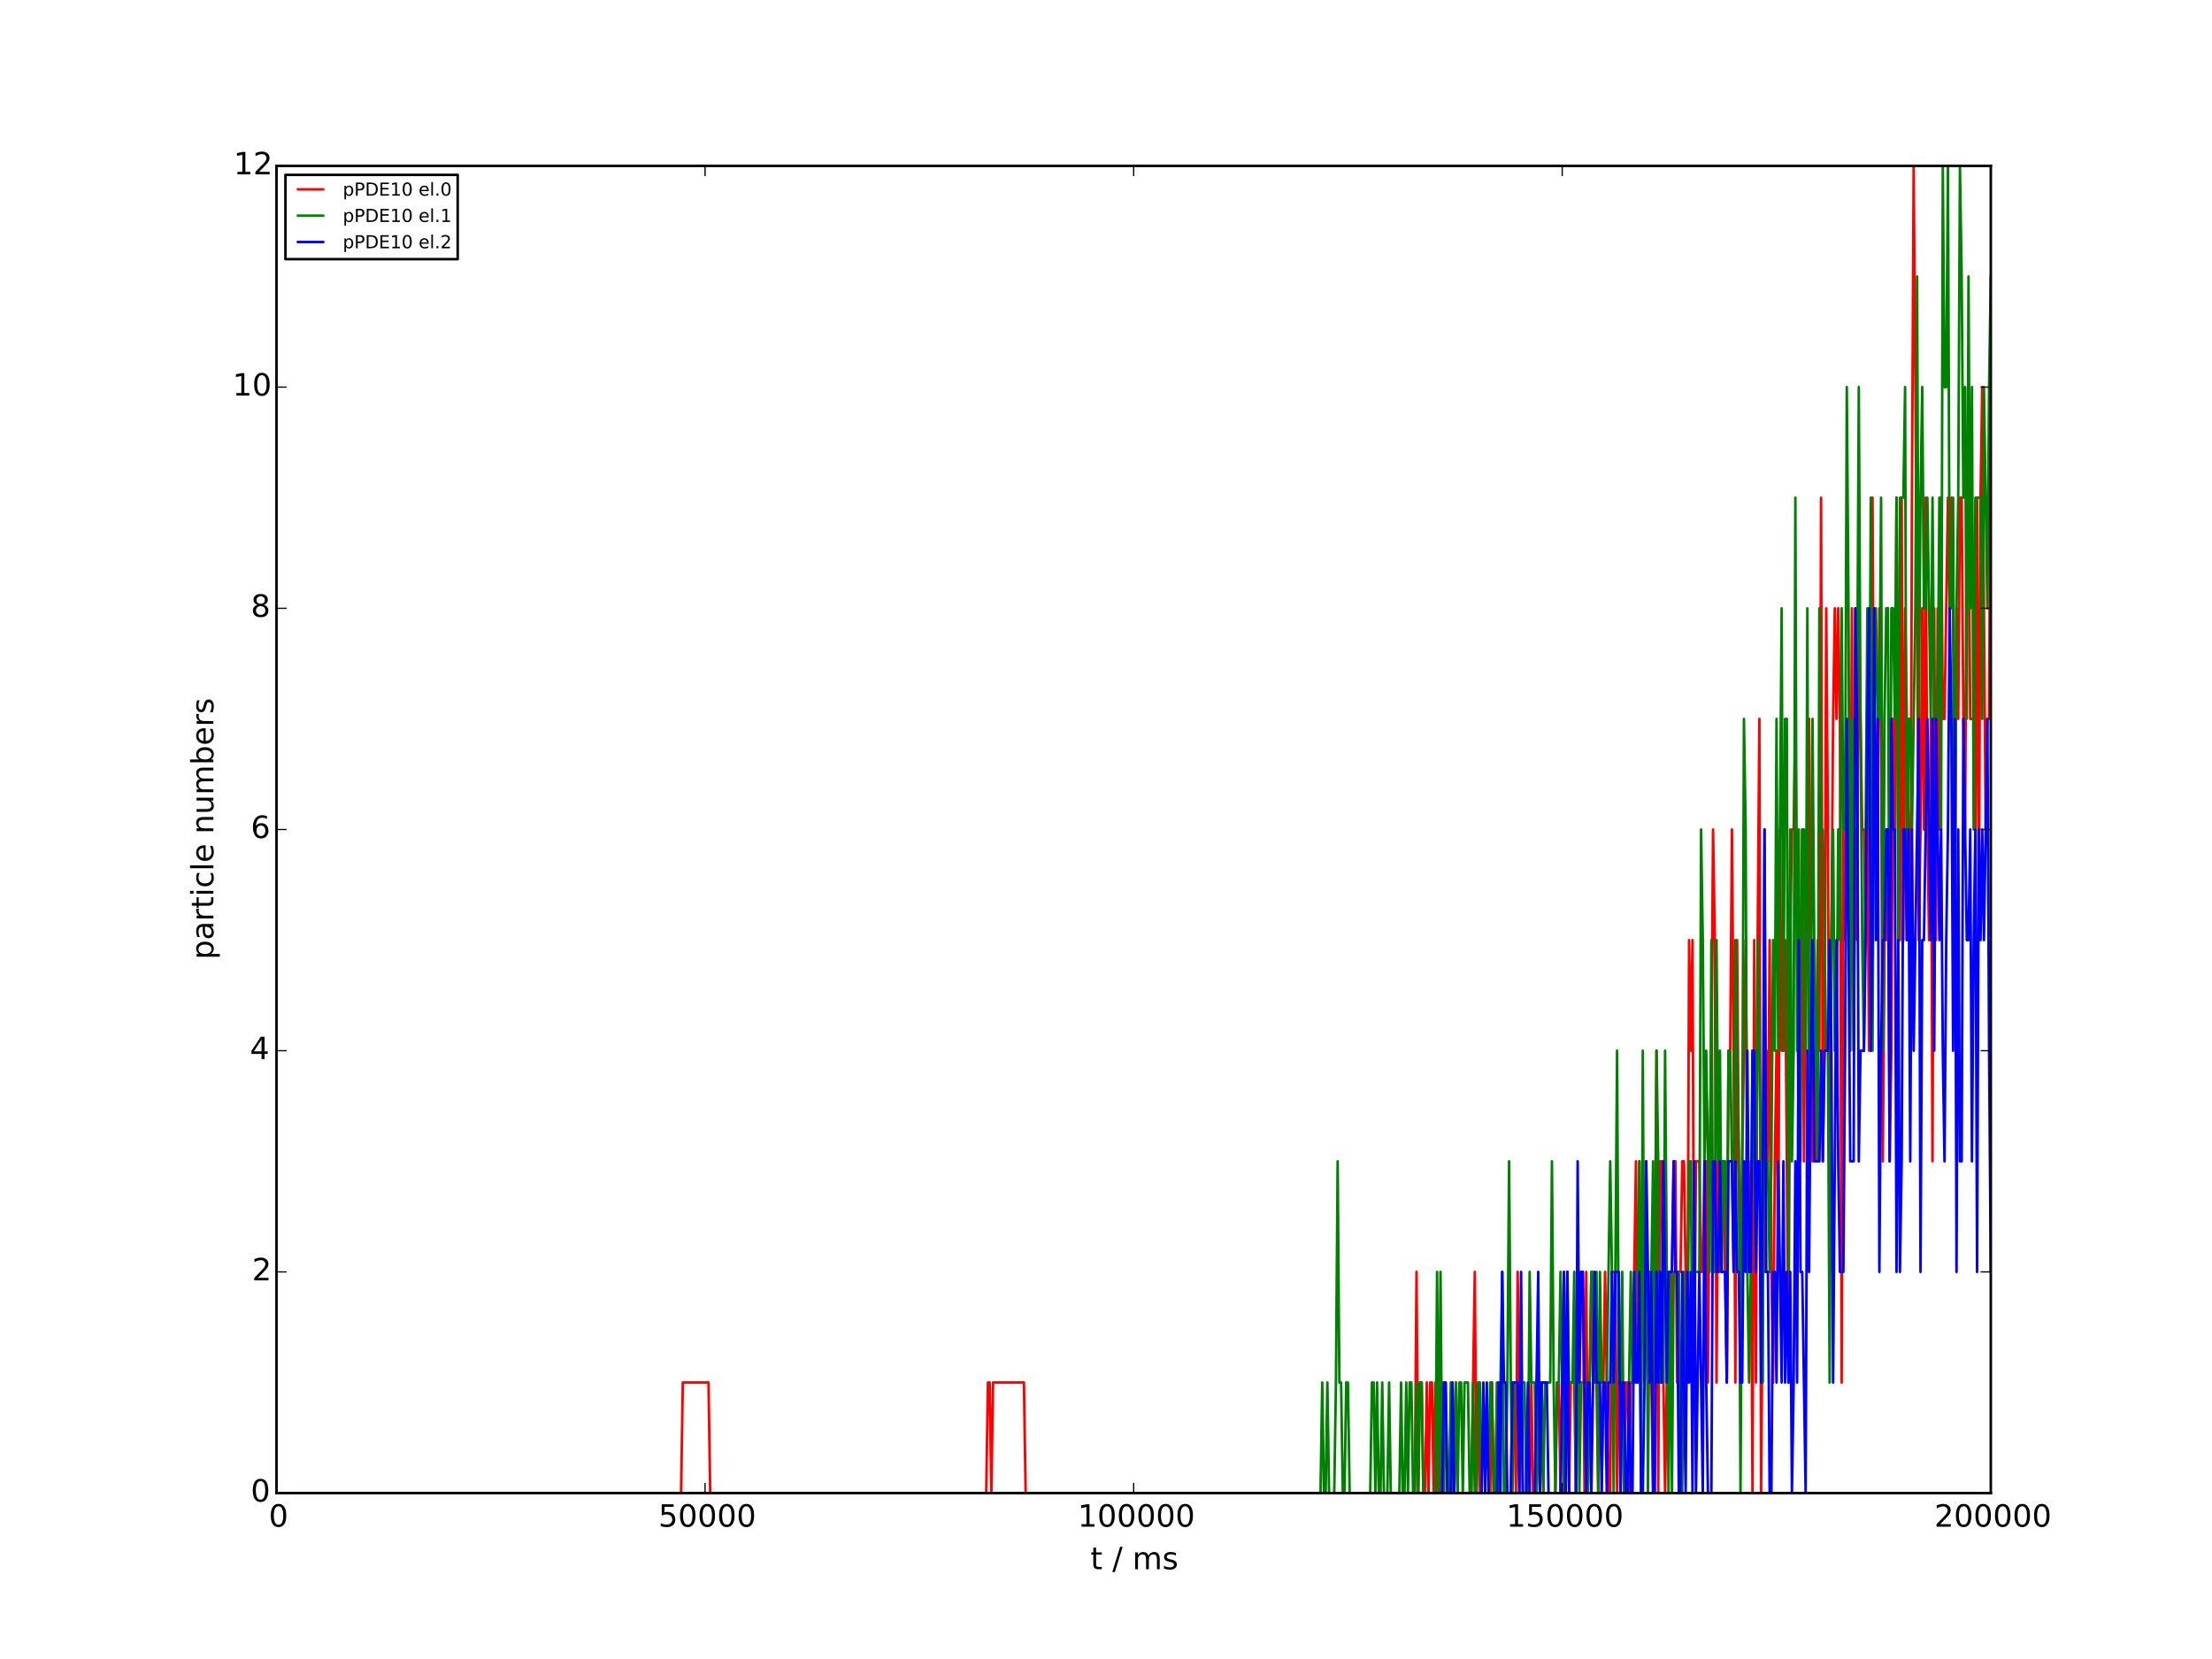 <?xml version="1.0" encoding="utf-8" standalone="no"?>
<!DOCTYPE svg PUBLIC "-//W3C//DTD SVG 1.1//EN"
  "http://www.w3.org/Graphics/SVG/1.1/DTD/svg11.dtd">
<!-- Created with matplotlib (http://matplotlib.org/) -->
<svg height="648pt" version="1.1" viewBox="0 0 864 648" width="864pt" xmlns="http://www.w3.org/2000/svg" xmlns:xlink="http://www.w3.org/1999/xlink">
 <defs>
  <style type="text/css">
*{stroke-linecap:butt;stroke-linejoin:round;}
  </style>
 </defs>
 <g id="figure_1">
  <g id="patch_1">
   <path d="
M0 648
L864 648
L864 0
L0 0
z
" style="fill:#ffffff;"/>
  </g>
  <g id="axes_1">
   <g id="patch_2">
    <path d="
M108 583.2
L777.6 583.2
L777.6 64.8
L108 64.8
z
" style="fill:#ffffff;"/>
   </g>
   <g id="line2d_1">
    <path clip-path="url(#p7ceb695115)" d="
M108 583.2
L266.026 583.2
L266.695 540
L276.739 540
L277.409 583.2
L385.214 583.2
L385.884 540
L386.554 540
L387.223 583.2
L387.893 540
L399.946 540
L400.615 583.2
L552.614 583.2
L553.284 496.8
L553.954 583.2
L554.623 540
L555.293 540
L555.962 583.2
L556.632 583.2
L557.302 540
L557.971 583.2
L558.641 540
L559.31 540
L559.98 583.2
L560.65 540
L561.319 583.2
L561.989 540
L562.658 583.2
L563.328 540
L563.998 583.2
L566.676 583.2
L567.346 540
L568.015 583.2
L568.685 540
L569.354 583.2
L574.711 583.2
L576.05 496.8
L576.72 583.2
L577.39 540
L578.059 583.2
L582.077 583.2
L582.746 540
L583.416 583.2
L584.086 583.2
L584.755 540
L585.425 583.2
L590.112 583.2
L590.782 540
L591.451 540
L592.121 583.2
L592.79 496.8
L593.46 540
L594.13 540
L594.799 583.2
L597.478 583.2
L598.147 540
L598.817 583.2
L600.156 583.2
L600.826 540
L601.495 583.2
L602.165 540
L602.834 583.2
L607.522 583.2
L608.191 540
L608.861 540
L609.53 583.2
L610.87 496.8
L611.539 583.2
L612.209 496.8
L612.878 583.2
L613.548 540
L614.887 540
L615.557 583.2
L616.226 496.8
L616.896 540
L617.566 496.8
L618.235 496.8
L618.905 583.2
L619.574 496.8
L620.244 583.2
L621.583 496.8
L622.253 540
L623.592 540
L624.262 583.2
L625.601 583.2
L626.94 496.8
L628.279 583.2
L628.949 583.2
L629.618 496.8
L630.958 496.8
L631.627 583.2
L632.297 540
L633.636 540
L634.306 583.2
L634.975 540
L635.645 540
L636.314 583.2
L636.984 540
L637.654 540
L638.993 453.6
L639.662 540
L640.332 453.6
L641.002 540
L641.671 453.6
L642.341 496.8
L643.01 496.8
L643.68 540
L645.019 540
L645.689 583.2
L647.028 410.4
L647.698 583.2
L648.367 453.6
L649.037 453.6
L649.706 540
L650.376 583.2
L651.715 496.8
L652.385 540
L653.724 453.6
L654.394 453.6
L655.063 540
L655.733 496.8
L656.402 496.8
L657.072 453.6
L657.742 453.6
L659.081 540
L659.75 367.2
L660.42 410.4
L661.09 367.2
L661.759 540
L662.429 453.6
L663.768 453.6
L664.438 496.8
L665.107 496.8
L665.777 453.6
L666.446 453.6
L667.116 540
L667.786 453.6
L668.455 410.4
L669.125 324
L669.794 367.2
L670.464 540
L671.134 453.6
L671.803 496.8
L672.473 453.6
L673.142 453.6
L674.482 540
L675.151 410.4
L675.821 410.4
L676.49 324
L677.16 410.4
L677.83 540
L678.499 367.2
L679.169 453.6
L679.838 496.8
L681.847 367.2
L682.517 453.6
L683.186 496.8
L683.856 453.6
L684.526 583.2
L685.195 367.2
L685.865 540
L686.534 367.2
L687.204 280.8
L687.874 583.2
L688.543 496.8
L689.213 496.8
L689.882 410.4
L690.552 453.6
L691.222 367.2
L691.891 496.8
L692.561 540
L693.23 453.6
L693.9 410.4
L694.57 496.8
L695.239 324
L695.909 410.4
L696.578 410.4
L697.248 367.2
L698.587 540
L699.257 367.2
L699.926 324
L700.596 324
L701.266 280.8
L702.605 453.6
L703.274 410.4
L703.944 324
L704.614 453.6
L705.283 367.2
L705.953 367.2
L706.622 280.8
L707.962 453.6
L708.631 410.4
L709.301 453.6
L709.97 367.2
L710.64 410.4
L711.31 194.4
L711.979 453.6
L712.649 410.4
L713.318 237.6
L713.988 324
L714.658 496.8
L715.327 367.2
L715.997 280.8
L716.666 237.6
L717.336 280.8
L718.006 237.6
L718.675 280.8
L719.345 540
L720.014 324
L720.684 367.2
L721.354 324
L722.023 324
L722.693 367.2
L723.362 237.6
L724.032 410.4
L724.702 324
L725.371 367.2
L726.041 237.6
L727.38 324
L728.05 324
L728.719 367.2
L729.389 324
L730.058 410.4
L730.728 410.4
L731.398 194.4
L732.067 324
L733.406 324
L734.076 237.6
L734.746 280.8
L735.415 453.6
L736.085 367.2
L736.754 367.2
L737.424 324
L738.094 453.6
L738.763 410.4
L739.433 280.8
L740.102 324
L740.772 194.4
L741.442 324
L742.111 367.2
L742.781 194.4
L743.45 367.2
L744.12 237.6
L745.459 324
L746.129 410.4
L746.798 194.4
L747.468 64.8
L748.807 237.6
L749.477 367.2
L750.146 324
L750.816 237.6
L751.486 324
L752.155 194.4
L752.825 324
L753.494 367.2
L754.164 280.8
L754.834 453.6
L755.503 237.6
L756.173 367.2
L756.842 237.6
L757.512 324
L758.182 194.4
L758.851 280.8
L759.521 280.8
L760.86 194.4
L761.53 237.6
L762.199 194.4
L762.869 237.6
L763.538 367.2
L764.208 237.6
L764.878 280.8
L765.547 194.4
L766.217 194.4
L766.886 280.8
L767.556 324
L768.226 194.4
L768.895 194.4
L769.565 280.8
L770.904 280.8
L771.574 324
L772.243 194.4
L772.913 367.2
L773.582 194.4
L774.252 151.2
L775.591 324
L776.261 280.8
L776.93 280.8
L777.6 151.2
L777.6 151.2" style="fill:none;stroke:#ff0000;stroke-linecap:square;"/>
   </g>
   <g id="line2d_2">
    <path clip-path="url(#p7ceb695115)" d="
M108 583.2
L515.786 583.2
L516.456 540
L517.126 583.2
L517.795 583.2
L518.465 540
L519.134 583.2
L521.143 583.2
L521.813 540
L522.482 453.6
L523.152 540
L523.822 540
L524.491 583.2
L525.161 583.2
L525.83 540
L526.5 540
L527.17 583.2
L535.205 583.2
L535.874 540
L536.544 540
L537.214 583.2
L537.883 540
L538.553 583.2
L539.222 583.2
L539.892 540
L540.562 583.2
L541.901 583.2
L542.57 540
L543.24 583.2
L546.588 583.2
L547.258 540
L547.927 583.2
L548.597 583.2
L549.266 540
L549.936 583.2
L550.606 540
L551.275 540
L551.945 583.2
L552.614 583.2
L553.284 540
L553.954 583.2
L554.623 540
L555.293 540
L555.962 583.2
L560.65 583.2
L561.319 496.8
L561.989 583.2
L562.658 496.8
L563.328 583.2
L563.998 583.2
L564.667 540
L565.337 583.2
L566.006 583.2
L566.676 540
L567.346 583.2
L568.015 583.2
L568.685 540
L569.354 583.2
L570.024 540
L570.694 540
L571.363 583.2
L572.033 540
L573.372 540
L574.042 583.2
L574.711 583.2
L575.381 540
L576.05 583.2
L576.72 583.2
L577.39 540
L578.059 540
L578.729 583.2
L581.407 583.2
L582.077 540
L582.746 540
L583.416 583.2
L584.086 583.2
L584.755 540
L585.425 583.2
L586.764 496.8
L587.434 583.2
L588.103 583.2
L588.773 540
L589.442 453.6
L590.112 540
L590.782 583.2
L591.451 540
L592.79 540
L593.46 583.2
L594.13 540
L595.469 540
L596.138 583.2
L596.808 583.2
L597.478 496.8
L598.147 540
L599.486 540
L600.156 583.2
L600.826 540
L601.495 583.2
L602.165 540
L602.834 583.2
L603.504 540
L605.513 540
L606.182 453.6
L606.852 540
L607.522 583.2
L608.191 540
L608.861 540
L609.53 496.8
L610.87 583.2
L611.539 583.2
L612.209 496.8
L612.878 540
L614.218 540
L614.887 496.8
L615.557 583.2
L616.226 496.8
L616.896 583.2
L617.566 540
L618.905 540
L619.574 583.2
L620.244 583.2
L621.583 496.8
L622.253 496.8
L622.922 540
L623.592 496.8
L624.262 583.2
L624.931 496.8
L625.601 540
L627.61 540
L628.949 453.6
L629.618 496.8
L630.288 583.2
L631.627 410.4
L632.297 540
L632.966 540
L633.636 496.8
L634.306 583.2
L635.645 583.2
L636.984 496.8
L637.654 540
L638.323 540
L638.993 496.8
L639.662 496.8
L640.332 453.6
L641.002 583.2
L641.671 410.4
L642.341 540
L643.01 453.6
L643.68 583.2
L644.35 496.8
L645.019 496.8
L645.689 453.6
L646.358 540
L647.028 410.4
L647.698 453.6
L648.367 540
L649.706 540
L650.376 410.4
L651.715 583.2
L652.385 496.8
L653.054 583.2
L653.724 496.8
L655.733 496.8
L656.402 583.2
L657.072 583.2
L657.742 496.8
L658.411 540
L659.081 540
L659.75 453.6
L660.42 453.6
L661.09 540
L661.759 496.8
L663.768 496.8
L664.438 324
L665.107 367.2
L665.777 453.6
L666.446 410.4
L667.786 496.8
L668.455 367.2
L669.125 496.8
L669.794 496.8
L670.464 367.2
L671.134 453.6
L671.803 410.4
L672.473 496.8
L673.142 453.6
L673.812 453.6
L674.482 496.8
L675.151 410.4
L675.821 410.4
L677.16 496.8
L677.83 367.2
L679.169 453.6
L679.838 583.2
L680.508 453.6
L681.178 280.8
L681.847 324
L682.517 496.8
L683.186 540
L683.856 496.8
L684.526 410.4
L685.865 496.8
L686.534 367.2
L687.874 453.6
L688.543 540
L689.213 324
L689.882 453.6
L690.552 453.6
L691.222 496.8
L691.891 453.6
L692.561 367.2
L693.23 410.4
L693.9 280.8
L694.57 410.4
L695.909 237.6
L696.578 410.4
L697.248 280.8
L697.918 280.8
L698.587 496.8
L699.257 324
L699.926 453.6
L700.596 410.4
L701.266 194.4
L701.935 410.4
L702.605 324
L703.274 453.6
L703.944 324
L704.614 324
L705.283 410.4
L705.953 237.6
L706.622 453.6
L707.292 410.4
L707.962 280.8
L708.631 367.2
L709.97 453.6
L710.64 237.6
L711.31 324
L711.979 324
L713.318 410.4
L713.988 410.4
L714.658 540
L715.327 367.2
L715.997 324
L716.666 410.4
L717.336 410.4
L718.006 324
L718.675 367.2
L719.345 237.6
L720.014 324
L720.684 324
L721.354 151.2
L722.023 237.6
L722.693 410.4
L723.362 280.8
L724.032 410.4
L724.702 237.6
L725.371 280.8
L726.041 151.2
L726.71 280.8
L727.38 367.2
L728.05 410.4
L729.389 237.6
L730.058 324
L730.728 194.4
L731.398 410.4
L732.067 280.8
L732.737 237.6
L733.406 280.8
L734.076 280.8
L734.746 194.4
L735.415 410.4
L736.085 280.8
L736.754 237.6
L737.424 237.6
L738.094 410.4
L738.763 237.6
L739.433 237.6
L740.102 280.8
L740.772 194.4
L741.442 367.2
L742.111 194.4
L743.45 194.4
L744.12 151.2
L744.79 367.2
L745.459 280.8
L746.129 280.8
L746.798 324
L748.138 237.6
L748.807 108
L749.477 280.8
L750.146 194.4
L750.816 151.2
L751.486 237.6
L752.155 237.6
L752.825 194.4
L754.164 280.8
L754.834 194.4
L755.503 280.8
L756.842 280.8
L757.512 194.4
L758.182 324
L758.851 64.8
L759.521 151.2
L760.19 151.2
L760.86 64.8
L761.53 237.6
L762.199 237.6
L762.869 194.4
L763.538 367.2
L764.208 237.6
L764.878 194.4
L765.547 64.8
L766.217 108
L766.886 194.4
L767.556 151.2
L768.226 280.8
L768.895 108
L769.565 237.6
L770.234 151.2
L770.904 324
L771.574 194.4
L773.582 194.4
L774.252 280.8
L774.922 151.2
L776.261 237.6
L776.93 151.2
L777.6 108
L777.6 108" style="fill:none;stroke:#008000;stroke-linecap:square;"/>
   </g>
   <g id="line2d_3">
    <path clip-path="url(#p7ceb695115)" d="
M108 583.2
L563.328 583.2
L563.998 540
L564.667 540
L565.337 583.2
L566.676 583.2
L567.346 540
L568.015 583.2
L578.729 583.2
L579.398 540
L580.068 583.2
L580.738 540
L581.407 583.2
L584.755 583.2
L585.425 540
L586.094 583.2
L586.764 496.8
L587.434 540
L588.103 540
L588.773 583.2
L590.112 583.2
L590.782 540
L592.79 540
L593.46 583.2
L594.13 496.8
L594.799 583.2
L596.138 583.2
L596.808 540
L597.478 583.2
L599.486 583.2
L600.826 496.8
L601.495 583.2
L602.165 540
L604.174 540
L604.843 583.2
L609.53 583.2
L610.87 496.8
L611.539 583.2
L612.209 496.8
L612.878 583.2
L615.557 583.2
L616.226 453.6
L616.896 540
L617.566 496.8
L618.235 496.8
L619.574 583.2
L620.244 540
L620.914 540
L621.583 583.2
L622.922 496.8
L623.592 540
L624.931 540
L625.601 583.2
L626.27 540
L626.94 540
L627.61 583.2
L628.279 540
L628.949 540
L629.618 496.8
L630.288 540
L630.958 496.8
L632.297 496.8
L632.966 583.2
L633.636 540
L634.306 540
L634.975 583.2
L635.645 583.2
L636.314 540
L636.984 583.2
L637.654 583.2
L638.323 496.8
L638.993 540
L639.662 540
L640.332 496.8
L641.002 583.2
L641.671 583.2
L642.341 540
L643.01 453.6
L644.35 540
L645.019 496.8
L645.689 583.2
L646.358 583.2
L647.028 496.8
L647.698 540
L648.367 496.8
L649.037 540
L649.706 453.6
L651.046 540
L651.715 496.8
L653.054 496.8
L653.724 453.6
L654.394 496.8
L655.063 496.8
L655.733 583.2
L656.402 583.2
L657.072 496.8
L658.411 583.2
L659.081 496.8
L659.75 540
L660.42 496.8
L661.09 583.2
L661.759 453.6
L662.429 583.2
L663.768 496.8
L665.107 583.2
L665.777 453.6
L666.446 540
L667.116 583.2
L668.455 583.2
L669.125 453.6
L669.794 453.6
L670.464 496.8
L671.134 496.8
L671.803 453.6
L672.473 496.8
L673.812 496.8
L674.482 540
L675.151 453.6
L676.49 453.6
L677.16 496.8
L677.83 453.6
L678.499 496.8
L679.169 496.8
L679.838 540
L680.508 540
L681.178 453.6
L681.847 496.8
L682.517 410.4
L683.186 496.8
L683.856 496.8
L684.526 410.4
L685.195 410.4
L685.865 496.8
L686.534 453.6
L687.204 453.6
L687.874 540
L688.543 453.6
L689.213 324
L689.882 496.8
L690.552 496.8
L691.222 583.2
L691.891 583.2
L692.561 496.8
L693.23 496.8
L693.9 540
L694.57 453.6
L695.909 540
L696.578 453.6
L697.248 540
L697.918 496.8
L698.587 540
L699.257 496.8
L699.926 583.2
L700.596 540
L701.266 453.6
L701.935 540
L702.605 367.2
L703.274 496.8
L703.944 496.8
L705.283 583.2
L705.953 410.4
L706.622 496.8
L707.292 410.4
L707.962 367.2
L708.631 453.6
L710.64 453.6
L711.31 410.4
L711.979 453.6
L712.649 410.4
L713.988 410.4
L714.658 367.2
L715.327 410.4
L715.997 540
L717.336 367.2
L718.006 453.6
L718.675 496.8
L720.014 496.8
L720.684 410.4
L721.354 280.8
L722.693 453.6
L724.032 453.6
L724.702 237.6
L725.371 280.8
L726.041 453.6
L726.71 410.4
L728.05 410.4
L728.719 367.2
L729.389 280.8
L730.058 237.6
L730.728 410.4
L731.398 367.2
L732.067 237.6
L732.737 367.2
L733.406 280.8
L734.076 496.8
L734.746 410.4
L735.415 367.2
L736.085 367.2
L736.754 324
L737.424 324
L738.094 453.6
L738.763 280.8
L739.433 324
L740.102 324
L740.772 496.8
L741.442 367.2
L742.111 496.8
L742.781 453.6
L743.45 324
L744.12 324
L744.79 367.2
L745.459 324
L746.129 453.6
L746.798 324
L747.468 410.4
L749.477 280.8
L750.146 496.8
L750.816 367.2
L751.486 367.2
L752.825 280.8
L754.164 367.2
L754.834 280.8
L755.503 410.4
L756.173 280.8
L757.512 367.2
L758.182 324
L758.851 410.4
L759.521 453.6
L760.19 367.2
L760.86 324
L761.53 237.6
L762.199 280.8
L762.869 410.4
L763.538 280.8
L764.208 496.8
L764.878 324
L765.547 453.6
L766.217 453.6
L766.886 280.8
L768.226 367.2
L768.895 367.2
L769.565 324
L770.234 453.6
L770.904 367.2
L771.574 324
L772.243 496.8
L772.913 324
L773.582 367.2
L774.252 324
L774.922 367.2
L776.261 280.8
L776.93 410.4
L777.6 496.8
L777.6 496.8" style="fill:none;stroke:#0000ff;stroke-linecap:square;"/>
   </g>
   <g id="patch_3">
    <path d="
M108 583.2
L777.6 583.2" style="fill:none;stroke:#000000;stroke-linecap:square;stroke-linejoin:miter;"/>
   </g>
   <g id="patch_4">
    <path d="
M777.6 583.2
L777.6 64.8" style="fill:none;stroke:#000000;stroke-linecap:square;stroke-linejoin:miter;"/>
   </g>
   <g id="patch_5">
    <path d="
M108 583.2
L108 64.8" style="fill:none;stroke:#000000;stroke-linecap:square;stroke-linejoin:miter;"/>
   </g>
   <g id="patch_6">
    <path d="
M108 64.8
L777.6 64.8" style="fill:none;stroke:#000000;stroke-linecap:square;stroke-linejoin:miter;"/>
   </g>
   <g id="matplotlib.axis_1">
    <g id="xtick_1">
     <g id="line2d_4">
      <defs>
       <path d="
M0 0
L0 -4" id="mc7db9fdffb" style="stroke:#000000;stroke-width:0.5;"/>
      </defs>
      <g>
       <use style="stroke:#000000;stroke-width:0.5;" x="108.0" xlink:href="#mc7db9fdffb" y="583.2"/>
      </g>
     </g>
     <g id="line2d_5">
      <defs>
       <path d="
M0 0
L0 4" id="m5a7d422ac3" style="stroke:#000000;stroke-width:0.5;"/>
      </defs>
      <g>
       <use style="stroke:#000000;stroke-width:0.5;" x="108.0" xlink:href="#m5a7d422ac3" y="64.8"/>
      </g>
     </g>
     <g id="text_1">
      <!-- 0 -->
      <defs>
       <path d="
M31.781 66.406
Q24.172 66.406 20.328 58.906
Q16.5 51.422 16.5 36.375
Q16.5 21.391 20.328 13.891
Q24.172 6.391 31.781 6.391
Q39.453 6.391 43.281 13.891
Q47.125 21.391 47.125 36.375
Q47.125 51.422 43.281 58.906
Q39.453 66.406 31.781 66.406
M31.781 74.219
Q44.047 74.219 50.516 64.516
Q56.984 54.828 56.984 36.375
Q56.984 17.969 50.516 8.266
Q44.047 -1.422 31.781 -1.422
Q19.531 -1.422 13.062 8.266
Q6.594 17.969 6.594 36.375
Q6.594 54.828 13.062 64.516
Q19.531 74.219 31.781 74.219" id="BitstreamVeraSans-Roman-30"/>
      </defs>
      <g transform="translate(104.977 596.318)scale(0.12 -0.12)">
       <use xlink:href="#BitstreamVeraSans-Roman-30"/>
      </g>
     </g>
    </g>
    <g id="xtick_2">
     <g id="line2d_6">
      <g>
       <use style="stroke:#000000;stroke-width:0.5;" x="275.4" xlink:href="#mc7db9fdffb" y="583.2"/>
      </g>
     </g>
     <g id="line2d_7">
      <g>
       <use style="stroke:#000000;stroke-width:0.5;" x="275.4" xlink:href="#m5a7d422ac3" y="64.8"/>
      </g>
     </g>
     <g id="text_2">
      <!-- 50000 -->
      <defs>
       <path d="
M10.797 72.906
L49.516 72.906
L49.516 64.594
L19.828 64.594
L19.828 46.734
Q21.969 47.469 24.109 47.828
Q26.266 48.188 28.422 48.188
Q40.625 48.188 47.75 41.5
Q54.891 34.812 54.891 23.391
Q54.891 11.625 47.562 5.094
Q40.234 -1.422 26.906 -1.422
Q22.312 -1.422 17.547 -0.641
Q12.797 0.141 7.719 1.703
L7.719 11.625
Q12.109 9.234 16.797 8.062
Q21.484 6.891 26.703 6.891
Q35.156 6.891 40.078 11.328
Q45.016 15.766 45.016 23.391
Q45.016 31 40.078 35.438
Q35.156 39.891 26.703 39.891
Q22.75 39.891 18.812 39.016
Q14.891 38.141 10.797 36.281
z
" id="BitstreamVeraSans-Roman-35"/>
      </defs>
      <g transform="translate(257.174 596.318)scale(0.12 -0.12)">
       <use xlink:href="#BitstreamVeraSans-Roman-35"/>
       <use x="63.623" xlink:href="#BitstreamVeraSans-Roman-30"/>
       <use x="127.246" xlink:href="#BitstreamVeraSans-Roman-30"/>
       <use x="190.869" xlink:href="#BitstreamVeraSans-Roman-30"/>
       <use x="254.492" xlink:href="#BitstreamVeraSans-Roman-30"/>
      </g>
     </g>
    </g>
    <g id="xtick_3">
     <g id="line2d_8">
      <g>
       <use style="stroke:#000000;stroke-width:0.5;" x="442.8" xlink:href="#mc7db9fdffb" y="583.2"/>
      </g>
     </g>
     <g id="line2d_9">
      <g>
       <use style="stroke:#000000;stroke-width:0.5;" x="442.8" xlink:href="#m5a7d422ac3" y="64.8"/>
      </g>
     </g>
     <g id="text_3">
      <!-- 100000 -->
      <defs>
       <path d="
M12.406 8.297
L28.516 8.297
L28.516 63.922
L10.984 60.406
L10.984 69.391
L28.422 72.906
L38.281 72.906
L38.281 8.297
L54.391 8.297
L54.391 0
L12.406 0
z
" id="BitstreamVeraSans-Roman-31"/>
      </defs>
      <g transform="translate(420.952 596.318)scale(0.12 -0.12)">
       <use xlink:href="#BitstreamVeraSans-Roman-31"/>
       <use x="63.623" xlink:href="#BitstreamVeraSans-Roman-30"/>
       <use x="127.246" xlink:href="#BitstreamVeraSans-Roman-30"/>
       <use x="190.869" xlink:href="#BitstreamVeraSans-Roman-30"/>
       <use x="254.492" xlink:href="#BitstreamVeraSans-Roman-30"/>
       <use x="318.115" xlink:href="#BitstreamVeraSans-Roman-30"/>
      </g>
     </g>
    </g>
    <g id="xtick_4">
     <g id="line2d_10">
      <g>
       <use style="stroke:#000000;stroke-width:0.5;" x="610.2" xlink:href="#mc7db9fdffb" y="583.2"/>
      </g>
     </g>
     <g id="line2d_11">
      <g>
       <use style="stroke:#000000;stroke-width:0.5;" x="610.2" xlink:href="#m5a7d422ac3" y="64.8"/>
      </g>
     </g>
     <g id="text_4">
      <!-- 150000 -->
      <g transform="translate(588.352 596.318)scale(0.12 -0.12)">
       <use xlink:href="#BitstreamVeraSans-Roman-31"/>
       <use x="63.623" xlink:href="#BitstreamVeraSans-Roman-35"/>
       <use x="127.246" xlink:href="#BitstreamVeraSans-Roman-30"/>
       <use x="190.869" xlink:href="#BitstreamVeraSans-Roman-30"/>
       <use x="254.492" xlink:href="#BitstreamVeraSans-Roman-30"/>
       <use x="318.115" xlink:href="#BitstreamVeraSans-Roman-30"/>
      </g>
     </g>
    </g>
    <g id="xtick_5">
     <g id="line2d_12">
      <g>
       <use style="stroke:#000000;stroke-width:0.5;" x="777.6" xlink:href="#mc7db9fdffb" y="583.2"/>
      </g>
     </g>
     <g id="line2d_13">
      <g>
       <use style="stroke:#000000;stroke-width:0.5;" x="777.6" xlink:href="#m5a7d422ac3" y="64.8"/>
      </g>
     </g>
     <g id="text_5">
      <!-- 200000 -->
      <defs>
       <path d="
M19.188 8.297
L53.609 8.297
L53.609 0
L7.328 0
L7.328 8.297
Q12.938 14.109 22.625 23.891
Q32.328 33.688 34.812 36.531
Q39.547 41.844 41.422 45.531
Q43.312 49.219 43.312 52.781
Q43.312 58.594 39.234 62.25
Q35.156 65.922 28.609 65.922
Q23.969 65.922 18.812 64.312
Q13.672 62.703 7.812 59.422
L7.812 69.391
Q13.766 71.781 18.938 73
Q24.125 74.219 28.422 74.219
Q39.75 74.219 46.484 68.547
Q53.219 62.891 53.219 53.422
Q53.219 48.922 51.531 44.891
Q49.859 40.875 45.406 35.406
Q44.188 33.984 37.641 27.219
Q31.109 20.453 19.188 8.297" id="BitstreamVeraSans-Roman-32"/>
      </defs>
      <g transform="translate(755.533 596.318)scale(0.12 -0.12)">
       <use xlink:href="#BitstreamVeraSans-Roman-32"/>
       <use x="63.623" xlink:href="#BitstreamVeraSans-Roman-30"/>
       <use x="127.246" xlink:href="#BitstreamVeraSans-Roman-30"/>
       <use x="190.869" xlink:href="#BitstreamVeraSans-Roman-30"/>
       <use x="254.492" xlink:href="#BitstreamVeraSans-Roman-30"/>
       <use x="318.115" xlink:href="#BitstreamVeraSans-Roman-30"/>
      </g>
     </g>
    </g>
    <g id="text_6">
     <!-- t / ms -->
     <defs>
      <path d="
M44.281 53.078
L44.281 44.578
Q40.484 46.531 36.375 47.5
Q32.281 48.484 27.875 48.484
Q21.188 48.484 17.844 46.438
Q14.5 44.391 14.5 40.281
Q14.5 37.156 16.891 35.375
Q19.281 33.594 26.516 31.984
L29.594 31.297
Q39.156 29.25 43.188 25.516
Q47.219 21.781 47.219 15.094
Q47.219 7.469 41.188 3.016
Q35.156 -1.422 24.609 -1.422
Q20.219 -1.422 15.453 -0.562
Q10.688 0.297 5.422 2
L5.422 11.281
Q10.406 8.688 15.234 7.391
Q20.062 6.109 24.812 6.109
Q31.156 6.109 34.562 8.281
Q37.984 10.453 37.984 14.406
Q37.984 18.062 35.516 20.016
Q33.062 21.969 24.703 23.781
L21.578 24.516
Q13.234 26.266 9.516 29.906
Q5.812 33.547 5.812 39.891
Q5.812 47.609 11.281 51.797
Q16.75 56 26.812 56
Q31.781 56 36.172 55.266
Q40.578 54.547 44.281 53.078" id="BitstreamVeraSans-Roman-73"/>
      <path d="
M18.312 70.219
L18.312 54.688
L36.812 54.688
L36.812 47.703
L18.312 47.703
L18.312 18.016
Q18.312 11.328 20.141 9.422
Q21.969 7.516 27.594 7.516
L36.812 7.516
L36.812 0
L27.594 0
Q17.188 0 13.234 3.875
Q9.281 7.766 9.281 18.016
L9.281 47.703
L2.688 47.703
L2.688 54.688
L9.281 54.688
L9.281 70.219
z
" id="BitstreamVeraSans-Roman-74"/>
      <path d="
M52 44.188
Q55.375 50.25 60.062 53.125
Q64.75 56 71.094 56
Q79.641 56 84.281 50.016
Q88.922 44.047 88.922 33.016
L88.922 0
L79.891 0
L79.891 32.719
Q79.891 40.578 77.094 44.375
Q74.312 48.188 68.609 48.188
Q61.625 48.188 57.562 43.547
Q53.516 38.922 53.516 30.906
L53.516 0
L44.484 0
L44.484 32.719
Q44.484 40.625 41.703 44.406
Q38.922 48.188 33.109 48.188
Q26.219 48.188 22.156 43.531
Q18.109 38.875 18.109 30.906
L18.109 0
L9.078 0
L9.078 54.688
L18.109 54.688
L18.109 46.188
Q21.188 51.219 25.484 53.609
Q29.781 56 35.688 56
Q41.656 56 45.828 52.969
Q50 49.953 52 44.188" id="BitstreamVeraSans-Roman-6d"/>
      <path id="BitstreamVeraSans-Roman-20"/>
      <path d="
M25.391 72.906
L33.688 72.906
L8.297 -9.281
L0 -9.281
z
" id="BitstreamVeraSans-Roman-2f"/>
     </defs>
     <g transform="translate(425.935 612.932)scale(0.12 -0.12)">
      <use xlink:href="#BitstreamVeraSans-Roman-74"/>
      <use x="39.209" xlink:href="#BitstreamVeraSans-Roman-20"/>
      <use x="70.996" xlink:href="#BitstreamVeraSans-Roman-2f"/>
      <use x="104.688" xlink:href="#BitstreamVeraSans-Roman-20"/>
      <use x="136.475" xlink:href="#BitstreamVeraSans-Roman-6d"/>
      <use x="233.887" xlink:href="#BitstreamVeraSans-Roman-73"/>
     </g>
    </g>
   </g>
   <g id="matplotlib.axis_2">
    <g id="ytick_1">
     <g id="line2d_14">
      <defs>
       <path d="
M0 0
L4 0" id="md7965d1ba0" style="stroke:#000000;stroke-width:0.5;"/>
      </defs>
      <g>
       <use style="stroke:#000000;stroke-width:0.5;" x="108.0" xlink:href="#md7965d1ba0" y="583.2"/>
      </g>
     </g>
     <g id="line2d_15">
      <defs>
       <path d="
M0 0
L-4 0" id="md9a1c1a7cd" style="stroke:#000000;stroke-width:0.5;"/>
      </defs>
      <g>
       <use style="stroke:#000000;stroke-width:0.5;" x="777.6" xlink:href="#md9a1c1a7cd" y="583.2"/>
      </g>
     </g>
     <g id="text_7">
      <!-- 0 -->
      <g transform="translate(97.953 586.511)scale(0.12 -0.12)">
       <use xlink:href="#BitstreamVeraSans-Roman-30"/>
      </g>
     </g>
    </g>
    <g id="ytick_2">
     <g id="line2d_16">
      <g>
       <use style="stroke:#000000;stroke-width:0.5;" x="108.0" xlink:href="#md7965d1ba0" y="496.8"/>
      </g>
     </g>
     <g id="line2d_17">
      <g>
       <use style="stroke:#000000;stroke-width:0.5;" x="777.6" xlink:href="#md9a1c1a7cd" y="496.8"/>
      </g>
     </g>
     <g id="text_8">
      <!-- 2 -->
      <g transform="translate(98.446 500.111)scale(0.12 -0.12)">
       <use xlink:href="#BitstreamVeraSans-Roman-32"/>
      </g>
     </g>
    </g>
    <g id="ytick_3">
     <g id="line2d_18">
      <g>
       <use style="stroke:#000000;stroke-width:0.5;" x="108.0" xlink:href="#md7965d1ba0" y="410.4"/>
      </g>
     </g>
     <g id="line2d_19">
      <g>
       <use style="stroke:#000000;stroke-width:0.5;" x="777.6" xlink:href="#md9a1c1a7cd" y="410.4"/>
      </g>
     </g>
     <g id="text_9">
      <!-- 4 -->
      <defs>
       <path d="
M37.797 64.312
L12.891 25.391
L37.797 25.391
z

M35.203 72.906
L47.609 72.906
L47.609 25.391
L58.016 25.391
L58.016 17.188
L47.609 17.188
L47.609 0
L37.797 0
L37.797 17.188
L4.891 17.188
L4.891 26.703
z
" id="BitstreamVeraSans-Roman-34"/>
      </defs>
      <g transform="translate(97.625 413.711)scale(0.12 -0.12)">
       <use xlink:href="#BitstreamVeraSans-Roman-34"/>
      </g>
     </g>
    </g>
    <g id="ytick_4">
     <g id="line2d_20">
      <g>
       <use style="stroke:#000000;stroke-width:0.5;" x="108.0" xlink:href="#md7965d1ba0" y="324.0"/>
      </g>
     </g>
     <g id="line2d_21">
      <g>
       <use style="stroke:#000000;stroke-width:0.5;" x="777.6" xlink:href="#md9a1c1a7cd" y="324.0"/>
      </g>
     </g>
     <g id="text_10">
      <!-- 6 -->
      <defs>
       <path d="
M33.016 40.375
Q26.375 40.375 22.484 35.828
Q18.609 31.297 18.609 23.391
Q18.609 15.531 22.484 10.953
Q26.375 6.391 33.016 6.391
Q39.656 6.391 43.531 10.953
Q47.406 15.531 47.406 23.391
Q47.406 31.297 43.531 35.828
Q39.656 40.375 33.016 40.375
M52.594 71.297
L52.594 62.312
Q48.875 64.062 45.094 64.984
Q41.312 65.922 37.594 65.922
Q27.828 65.922 22.672 59.328
Q17.531 52.734 16.797 39.406
Q19.672 43.656 24.016 45.922
Q28.375 48.188 33.594 48.188
Q44.578 48.188 50.953 41.516
Q57.328 34.859 57.328 23.391
Q57.328 12.156 50.688 5.359
Q44.047 -1.422 33.016 -1.422
Q20.359 -1.422 13.672 8.266
Q6.984 17.969 6.984 36.375
Q6.984 53.656 15.188 63.938
Q23.391 74.219 37.203 74.219
Q40.922 74.219 44.703 73.484
Q48.484 72.75 52.594 71.297" id="BitstreamVeraSans-Roman-36"/>
      </defs>
      <g transform="translate(97.959 327.311)scale(0.12 -0.12)">
       <use xlink:href="#BitstreamVeraSans-Roman-36"/>
      </g>
     </g>
    </g>
    <g id="ytick_5">
     <g id="line2d_22">
      <g>
       <use style="stroke:#000000;stroke-width:0.5;" x="108.0" xlink:href="#md7965d1ba0" y="237.6"/>
      </g>
     </g>
     <g id="line2d_23">
      <g>
       <use style="stroke:#000000;stroke-width:0.5;" x="777.6" xlink:href="#md9a1c1a7cd" y="237.6"/>
      </g>
     </g>
     <g id="text_11">
      <!-- 8 -->
      <defs>
       <path d="
M31.781 34.625
Q24.75 34.625 20.719 30.859
Q16.703 27.094 16.703 20.516
Q16.703 13.922 20.719 10.156
Q24.75 6.391 31.781 6.391
Q38.812 6.391 42.859 10.172
Q46.922 13.969 46.922 20.516
Q46.922 27.094 42.891 30.859
Q38.875 34.625 31.781 34.625
M21.922 38.812
Q15.578 40.375 12.031 44.719
Q8.5 49.078 8.5 55.328
Q8.5 64.062 14.719 69.141
Q20.953 74.219 31.781 74.219
Q42.672 74.219 48.875 69.141
Q55.078 64.062 55.078 55.328
Q55.078 49.078 51.531 44.719
Q48 40.375 41.703 38.812
Q48.828 37.156 52.797 32.312
Q56.781 27.484 56.781 20.516
Q56.781 9.906 50.312 4.234
Q43.844 -1.422 31.781 -1.422
Q19.734 -1.422 13.25 4.234
Q6.781 9.906 6.781 20.516
Q6.781 27.484 10.781 32.312
Q14.797 37.156 21.922 38.812
M18.312 54.391
Q18.312 48.734 21.844 45.562
Q25.391 42.391 31.781 42.391
Q38.141 42.391 41.719 45.562
Q45.312 48.734 45.312 54.391
Q45.312 60.062 41.719 63.234
Q38.141 66.406 31.781 66.406
Q25.391 66.406 21.844 63.234
Q18.312 60.062 18.312 54.391" id="BitstreamVeraSans-Roman-38"/>
      </defs>
      <g transform="translate(98.0 240.911)scale(0.12 -0.12)">
       <use xlink:href="#BitstreamVeraSans-Roman-38"/>
      </g>
     </g>
    </g>
    <g id="ytick_6">
     <g id="line2d_24">
      <g>
       <use style="stroke:#000000;stroke-width:0.5;" x="108.0" xlink:href="#md7965d1ba0" y="151.2"/>
      </g>
     </g>
     <g id="line2d_25">
      <g>
       <use style="stroke:#000000;stroke-width:0.5;" x="777.6" xlink:href="#md9a1c1a7cd" y="151.2"/>
      </g>
     </g>
     <g id="text_12">
      <!-- 10 -->
      <g transform="translate(90.845 154.511)scale(0.12 -0.12)">
       <use xlink:href="#BitstreamVeraSans-Roman-31"/>
       <use x="63.623" xlink:href="#BitstreamVeraSans-Roman-30"/>
      </g>
     </g>
    </g>
    <g id="ytick_7">
     <g id="line2d_26">
      <g>
       <use style="stroke:#000000;stroke-width:0.5;" x="108.0" xlink:href="#md7965d1ba0" y="64.8"/>
      </g>
     </g>
     <g id="line2d_27">
      <g>
       <use style="stroke:#000000;stroke-width:0.5;" x="777.6" xlink:href="#md9a1c1a7cd" y="64.8"/>
      </g>
     </g>
     <g id="text_13">
      <!-- 12 -->
      <g transform="translate(91.25 68.111)scale(0.12 -0.12)">
       <use xlink:href="#BitstreamVeraSans-Roman-31"/>
       <use x="63.623" xlink:href="#BitstreamVeraSans-Roman-32"/>
      </g>
     </g>
    </g>
    <g id="text_14">
     <!-- particle numbers -->
     <defs>
      <path d="
M8.5 21.578
L8.5 54.688
L17.484 54.688
L17.484 21.922
Q17.484 14.156 20.5 10.266
Q23.531 6.391 29.594 6.391
Q36.859 6.391 41.078 11.031
Q45.312 15.672 45.312 23.688
L45.312 54.688
L54.297 54.688
L54.297 0
L45.312 0
L45.312 8.406
Q42.047 3.422 37.719 1
Q33.406 -1.422 27.688 -1.422
Q18.266 -1.422 13.375 4.438
Q8.5 10.297 8.5 21.578" id="BitstreamVeraSans-Roman-75"/>
      <path d="
M48.781 52.594
L48.781 44.188
Q44.969 46.297 41.141 47.344
Q37.312 48.391 33.406 48.391
Q24.656 48.391 19.812 42.844
Q14.984 37.312 14.984 27.297
Q14.984 17.281 19.812 11.734
Q24.656 6.203 33.406 6.203
Q37.312 6.203 41.141 7.25
Q44.969 8.297 48.781 10.406
L48.781 2.094
Q45.016 0.344 40.984 -0.531
Q36.969 -1.422 32.422 -1.422
Q20.062 -1.422 12.781 6.344
Q5.516 14.109 5.516 27.297
Q5.516 40.672 12.859 48.328
Q20.219 56 33.016 56
Q37.156 56 41.109 55.141
Q45.062 54.297 48.781 52.594" id="BitstreamVeraSans-Roman-63"/>
      <path d="
M9.422 75.984
L18.406 75.984
L18.406 0
L9.422 0
z
" id="BitstreamVeraSans-Roman-6c"/>
      <path d="
M56.203 29.594
L56.203 25.203
L14.891 25.203
Q15.484 15.922 20.484 11.062
Q25.484 6.203 34.422 6.203
Q39.594 6.203 44.453 7.469
Q49.312 8.734 54.109 11.281
L54.109 2.781
Q49.266 0.734 44.188 -0.344
Q39.109 -1.422 33.891 -1.422
Q20.797 -1.422 13.156 6.188
Q5.516 13.812 5.516 26.812
Q5.516 40.234 12.766 48.109
Q20.016 56 32.328 56
Q43.359 56 49.781 48.891
Q56.203 41.797 56.203 29.594
M47.219 32.234
Q47.125 39.594 43.094 43.984
Q39.062 48.391 32.422 48.391
Q24.906 48.391 20.391 44.141
Q15.875 39.891 15.188 32.172
z
" id="BitstreamVeraSans-Roman-65"/>
      <path d="
M48.688 27.297
Q48.688 37.203 44.609 42.844
Q40.531 48.484 33.406 48.484
Q26.266 48.484 22.188 42.844
Q18.109 37.203 18.109 27.297
Q18.109 17.391 22.188 11.75
Q26.266 6.109 33.406 6.109
Q40.531 6.109 44.609 11.75
Q48.688 17.391 48.688 27.297
M18.109 46.391
Q20.953 51.266 25.266 53.625
Q29.594 56 35.594 56
Q45.562 56 51.781 48.094
Q58.016 40.188 58.016 27.297
Q58.016 14.406 51.781 6.484
Q45.562 -1.422 35.594 -1.422
Q29.594 -1.422 25.266 0.953
Q20.953 3.328 18.109 8.203
L18.109 0
L9.078 0
L9.078 75.984
L18.109 75.984
z
" id="BitstreamVeraSans-Roman-62"/>
      <path d="
M54.891 33.016
L54.891 0
L45.906 0
L45.906 32.719
Q45.906 40.484 42.875 44.328
Q39.844 48.188 33.797 48.188
Q26.516 48.188 22.312 43.547
Q18.109 38.922 18.109 30.906
L18.109 0
L9.078 0
L9.078 54.688
L18.109 54.688
L18.109 46.188
Q21.344 51.125 25.703 53.562
Q30.078 56 35.797 56
Q45.219 56 50.047 50.172
Q54.891 44.344 54.891 33.016" id="BitstreamVeraSans-Roman-6e"/>
      <path d="
M18.109 8.203
L18.109 -20.797
L9.078 -20.797
L9.078 54.688
L18.109 54.688
L18.109 46.391
Q20.953 51.266 25.266 53.625
Q29.594 56 35.594 56
Q45.562 56 51.781 48.094
Q58.016 40.188 58.016 27.297
Q58.016 14.406 51.781 6.484
Q45.562 -1.422 35.594 -1.422
Q29.594 -1.422 25.266 0.953
Q20.953 3.328 18.109 8.203
M48.688 27.297
Q48.688 37.203 44.609 42.844
Q40.531 48.484 33.406 48.484
Q26.266 48.484 22.188 42.844
Q18.109 37.203 18.109 27.297
Q18.109 17.391 22.188 11.75
Q26.266 6.109 33.406 6.109
Q40.531 6.109 44.609 11.75
Q48.688 17.391 48.688 27.297" id="BitstreamVeraSans-Roman-70"/>
      <path d="
M9.422 54.688
L18.406 54.688
L18.406 0
L9.422 0
z

M9.422 75.984
L18.406 75.984
L18.406 64.594
L9.422 64.594
z
" id="BitstreamVeraSans-Roman-69"/>
      <path d="
M34.281 27.484
Q23.391 27.484 19.188 25
Q14.984 22.516 14.984 16.5
Q14.984 11.719 18.141 8.906
Q21.297 6.109 26.703 6.109
Q34.188 6.109 38.703 11.406
Q43.219 16.703 43.219 25.484
L43.219 27.484
z

M52.203 31.203
L52.203 0
L43.219 0
L43.219 8.297
Q40.141 3.328 35.547 0.953
Q30.953 -1.422 24.312 -1.422
Q15.922 -1.422 10.953 3.297
Q6 8.016 6 15.922
Q6 25.141 12.172 29.828
Q18.359 34.516 30.609 34.516
L43.219 34.516
L43.219 35.406
Q43.219 41.609 39.141 45
Q35.062 48.391 27.688 48.391
Q23 48.391 18.547 47.266
Q14.109 46.141 10.016 43.891
L10.016 52.203
Q14.938 54.109 19.578 55.047
Q24.219 56 28.609 56
Q40.484 56 46.344 49.844
Q52.203 43.703 52.203 31.203" id="BitstreamVeraSans-Roman-61"/>
      <path d="
M41.109 46.297
Q39.594 47.172 37.812 47.578
Q36.031 48 33.891 48
Q26.266 48 22.188 43.047
Q18.109 38.094 18.109 28.812
L18.109 0
L9.078 0
L9.078 54.688
L18.109 54.688
L18.109 46.188
Q20.953 51.172 25.484 53.578
Q30.031 56 36.531 56
Q37.453 56 38.578 55.875
Q39.703 55.766 41.062 55.516
z
" id="BitstreamVeraSans-Roman-72"/>
     </defs>
     <g transform="translate(83.349 374.786)rotate(-90.0)scale(0.12 -0.12)">
      <use xlink:href="#BitstreamVeraSans-Roman-70"/>
      <use x="63.477" xlink:href="#BitstreamVeraSans-Roman-61"/>
      <use x="124.756" xlink:href="#BitstreamVeraSans-Roman-72"/>
      <use x="165.869" xlink:href="#BitstreamVeraSans-Roman-74"/>
      <use x="205.078" xlink:href="#BitstreamVeraSans-Roman-69"/>
      <use x="232.861" xlink:href="#BitstreamVeraSans-Roman-63"/>
      <use x="287.842" xlink:href="#BitstreamVeraSans-Roman-6c"/>
      <use x="315.625" xlink:href="#BitstreamVeraSans-Roman-65"/>
      <use x="377.148" xlink:href="#BitstreamVeraSans-Roman-20"/>
      <use x="408.936" xlink:href="#BitstreamVeraSans-Roman-6e"/>
      <use x="472.314" xlink:href="#BitstreamVeraSans-Roman-75"/>
      <use x="535.693" xlink:href="#BitstreamVeraSans-Roman-6d"/>
      <use x="633.105" xlink:href="#BitstreamVeraSans-Roman-62"/>
      <use x="696.582" xlink:href="#BitstreamVeraSans-Roman-65"/>
      <use x="758.105" xlink:href="#BitstreamVeraSans-Roman-72"/>
      <use x="799.219" xlink:href="#BitstreamVeraSans-Roman-73"/>
     </g>
    </g>
   </g>
   <g id="legend_1">
    <g id="patch_7">
     <path d="
M111.5 101.224
L178.775 101.224
L178.775 68.3
L111.5 68.3
z
" style="fill:#ffffff;stroke:#000000;stroke-linejoin:miter;"/>
    </g>
    <g id="line2d_28">
     <path d="
M116.4 73.969
L126.2 73.969" style="fill:none;stroke:#ff0000;stroke-linecap:square;"/>
    </g>
    <g id="line2d_29"/>
    <g id="text_15">
     <!-- pPDE10 el.0 -->
     <defs>
      <path d="
M9.812 72.906
L55.906 72.906
L55.906 64.594
L19.672 64.594
L19.672 43.016
L54.391 43.016
L54.391 34.719
L19.672 34.719
L19.672 8.297
L56.781 8.297
L56.781 0
L9.812 0
z
" id="BitstreamVeraSans-Roman-45"/>
      <path d="
M10.688 12.406
L21 12.406
L21 0
L10.688 0
z
" id="BitstreamVeraSans-Roman-2e"/>
      <path d="
M19.672 64.797
L19.672 8.109
L31.594 8.109
Q46.688 8.109 53.688 14.938
Q60.688 21.781 60.688 36.531
Q60.688 51.172 53.688 57.984
Q46.688 64.797 31.594 64.797
z

M9.812 72.906
L30.078 72.906
Q51.266 72.906 61.172 64.094
Q71.094 55.281 71.094 36.531
Q71.094 17.672 61.125 8.828
Q51.172 0 30.078 0
L9.812 0
z
" id="BitstreamVeraSans-Roman-44"/>
      <path d="
M19.672 64.797
L19.672 37.406
L32.078 37.406
Q38.969 37.406 42.719 40.969
Q46.484 44.531 46.484 51.125
Q46.484 57.672 42.719 61.234
Q38.969 64.797 32.078 64.797
z

M9.812 72.906
L32.078 72.906
Q44.344 72.906 50.609 67.359
Q56.891 61.812 56.891 51.125
Q56.891 40.328 50.609 34.812
Q44.344 29.297 32.078 29.297
L19.672 29.297
L19.672 0
L9.812 0
z
" id="BitstreamVeraSans-Roman-50"/>
     </defs>
     <g transform="translate(133.9 76.419)scale(0.07 -0.07)">
      <use xlink:href="#BitstreamVeraSans-Roman-70"/>
      <use x="63.477" xlink:href="#BitstreamVeraSans-Roman-50"/>
      <use x="123.779" xlink:href="#BitstreamVeraSans-Roman-44"/>
      <use x="200.781" xlink:href="#BitstreamVeraSans-Roman-45"/>
      <use x="263.965" xlink:href="#BitstreamVeraSans-Roman-31"/>
      <use x="327.588" xlink:href="#BitstreamVeraSans-Roman-30"/>
      <use x="391.211" xlink:href="#BitstreamVeraSans-Roman-20"/>
      <use x="422.998" xlink:href="#BitstreamVeraSans-Roman-65"/>
      <use x="484.521" xlink:href="#BitstreamVeraSans-Roman-6c"/>
      <use x="512.305" xlink:href="#BitstreamVeraSans-Roman-2e"/>
      <use x="544.092" xlink:href="#BitstreamVeraSans-Roman-30"/>
     </g>
    </g>
    <g id="line2d_30">
     <path d="
M116.4 84.244
L126.2 84.244" style="fill:none;stroke:#008000;stroke-linecap:square;"/>
    </g>
    <g id="line2d_31"/>
    <g id="text_16">
     <!-- pPDE10 el.1 -->
     <g transform="translate(133.9 86.694)scale(0.07 -0.07)">
      <use xlink:href="#BitstreamVeraSans-Roman-70"/>
      <use x="63.477" xlink:href="#BitstreamVeraSans-Roman-50"/>
      <use x="123.779" xlink:href="#BitstreamVeraSans-Roman-44"/>
      <use x="200.781" xlink:href="#BitstreamVeraSans-Roman-45"/>
      <use x="263.965" xlink:href="#BitstreamVeraSans-Roman-31"/>
      <use x="327.588" xlink:href="#BitstreamVeraSans-Roman-30"/>
      <use x="391.211" xlink:href="#BitstreamVeraSans-Roman-20"/>
      <use x="422.998" xlink:href="#BitstreamVeraSans-Roman-65"/>
      <use x="484.521" xlink:href="#BitstreamVeraSans-Roman-6c"/>
      <use x="512.305" xlink:href="#BitstreamVeraSans-Roman-2e"/>
      <use x="544.092" xlink:href="#BitstreamVeraSans-Roman-31"/>
     </g>
    </g>
    <g id="line2d_32">
     <path d="
M116.4 94.518
L126.2 94.518" style="fill:none;stroke:#0000ff;stroke-linecap:square;"/>
    </g>
    <g id="line2d_33"/>
    <g id="text_17">
     <!-- pPDE10 el.2 -->
     <g transform="translate(133.9 96.968)scale(0.07 -0.07)">
      <use xlink:href="#BitstreamVeraSans-Roman-70"/>
      <use x="63.477" xlink:href="#BitstreamVeraSans-Roman-50"/>
      <use x="123.779" xlink:href="#BitstreamVeraSans-Roman-44"/>
      <use x="200.781" xlink:href="#BitstreamVeraSans-Roman-45"/>
      <use x="263.965" xlink:href="#BitstreamVeraSans-Roman-31"/>
      <use x="327.588" xlink:href="#BitstreamVeraSans-Roman-30"/>
      <use x="391.211" xlink:href="#BitstreamVeraSans-Roman-20"/>
      <use x="422.998" xlink:href="#BitstreamVeraSans-Roman-65"/>
      <use x="484.521" xlink:href="#BitstreamVeraSans-Roman-6c"/>
      <use x="512.305" xlink:href="#BitstreamVeraSans-Roman-2e"/>
      <use x="544.092" xlink:href="#BitstreamVeraSans-Roman-32"/>
     </g>
    </g>
   </g>
  </g>
 </g>
 <defs>
  <clipPath id="p7ceb695115">
   <rect height="518.4" width="669.6" x="108.0" y="64.8"/>
  </clipPath>
 </defs>
</svg>
